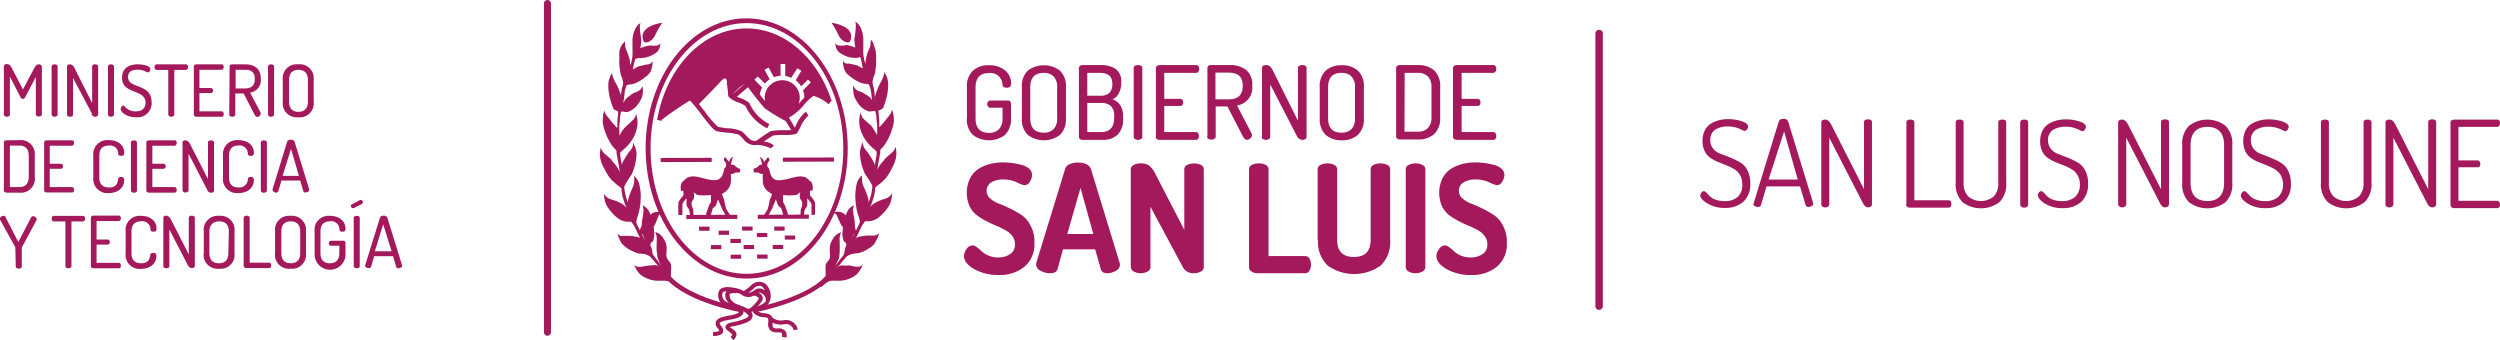 <svg xmlns="http://www.w3.org/2000/svg" viewBox="0 0 298.47 40.59"><defs><style>.cls-1{fill:#a3195b;}</style></defs><title>Asset 1logo</title><g id="Layer_2" data-name="Layer 2"><g id="Layer_1-2" data-name="Layer 1"><path class="cls-1" d="M190.92,37a.45.45,0,0,1-.45-.44V4a.45.45,0,0,1,.45-.44.44.44,0,0,1,.44.44V36.55a.44.44,0,0,1-.44.44"/><path class="cls-1" d="M115.44,14.11V10.43a2.56,2.56,0,0,1,.72-2,2.72,2.72,0,0,1,1.89-.64,3,3,0,0,1,1.93.6,2,2,0,0,1,.73,1.58.47.47,0,0,1-.13.39.52.52,0,0,1-.38.11c-.33,0-.51-.11-.51-.35a1.44,1.44,0,0,0-1.62-1.4c-1.06,0-1.6.57-1.6,1.73v3.68c0,1.16.54,1.73,1.6,1.73a1.6,1.6,0,0,0,1.19-.43,1.8,1.8,0,0,0,.43-1.3V12.86h-1.46a.29.29,0,0,1-.26-.13.48.48,0,0,1,0-.6.31.31,0,0,1,.25-.13h2.13a.31.31,0,0,1,.26.12.4.4,0,0,1,.09.27v1.72a2.58,2.58,0,0,1-.72,2,3.19,3.19,0,0,1-3.83,0,2.58,2.58,0,0,1-.72-2"/><path class="cls-1" d="M122,14.11V10.43a2.56,2.56,0,0,1,.71-2,3.19,3.19,0,0,1,3.83,0,2.56,2.56,0,0,1,.72,2v3.68a2.58,2.58,0,0,1-.72,2,3.19,3.19,0,0,1-3.83,0,2.57,2.57,0,0,1-.71-2m1,0c0,1.16.54,1.73,1.61,1.73a1.59,1.59,0,0,0,1.18-.43,1.76,1.76,0,0,0,.42-1.3V10.43a1.76,1.76,0,0,0-.42-1.3,1.56,1.56,0,0,0-1.18-.43c-1.07,0-1.61.57-1.61,1.73Z"/><path class="cls-1" d="M128.81,16.35V8.13a.33.33,0,0,1,.14-.27.63.63,0,0,1,.33-.09h2.1a3.17,3.17,0,0,1,1.81.45,1.83,1.83,0,0,1,.67,1.64,2.59,2.59,0,0,1-.28,1.27,1.5,1.5,0,0,1-.76.73,1.88,1.88,0,0,1,.94.72,2.38,2.38,0,0,1,.32,1.36v.21a2.53,2.53,0,0,1-.66,1.94,2.48,2.48,0,0,1-1.76.61h-2.38a.51.51,0,0,1-.34-.1.31.31,0,0,1-.13-.25m1-4.92h1.53a1.55,1.55,0,0,0,1.11-.34,1.49,1.49,0,0,0,.35-1.09c0-.87-.5-1.3-1.5-1.3h-1.49Zm0,4.34h1.65c1,0,1.56-.56,1.56-1.67v-.21a1.68,1.68,0,0,0-.39-1.23,1.71,1.71,0,0,0-1.17-.37h-1.65Z"/><path class="cls-1" d="M135.35,16.33V8.12a.32.32,0,0,1,.15-.27.83.83,0,0,1,.36-.08.87.87,0,0,1,.37.08.34.34,0,0,1,.15.27v8.21a.33.33,0,0,1-.15.27.66.66,0,0,1-.37.1.63.63,0,0,1-.36-.1.31.31,0,0,1-.15-.27"/><path class="cls-1" d="M138,16.33V8.13a.33.33,0,0,1,.14-.27.58.58,0,0,1,.33-.09h4.35a.29.29,0,0,1,.26.13.55.55,0,0,1,.09.32.52.52,0,0,1-.1.33.29.29,0,0,1-.25.15H139v3.1h1.9a.31.31,0,0,1,.26.12.58.58,0,0,1,.1.32.62.62,0,0,1-.09.29.34.34,0,0,1-.27.12H139v3.12h3.79a.3.3,0,0,1,.25.14.52.52,0,0,1,.1.33.53.53,0,0,1-.09.32.3.3,0,0,1-.26.14h-4.35a.52.52,0,0,1-.33-.1.32.32,0,0,1-.14-.27"/><path class="cls-1" d="M144.15,16.33V8.12a.3.3,0,0,1,.1-.24.36.36,0,0,1,.26-.11h2.25a3.09,3.09,0,0,1,2,.57,2.19,2.19,0,0,1,.74,1.87,2.13,2.13,0,0,1-1.82,2.38L149.46,16a.33.33,0,0,1,0,.17.43.43,0,0,1-.19.35.61.61,0,0,1-.42.17c-.17,0-.32-.14-.46-.4l-1.85-3.58h-1.4v3.59a.29.29,0,0,1-.16.27.6.6,0,0,1-.35.1.66.66,0,0,1-.37-.1.29.29,0,0,1-.15-.27m1-4.44h1.58c1.12,0,1.68-.54,1.68-1.61s-.56-1.58-1.68-1.58h-1.58Z"/><path class="cls-1" d="M150.67,16.33V8.12c0-.24.17-.35.51-.35a.63.63,0,0,1,.43.15,1.72,1.72,0,0,1,.35.49l3,6V8.12a.33.33,0,0,1,.16-.27.85.85,0,0,1,.72,0,.32.32,0,0,1,.15.27v8.21a.31.31,0,0,1-.15.27.61.61,0,0,1-.36.1.76.76,0,0,1-.65-.47l-3.18-6.15v6.25a.31.31,0,0,1-.15.27.7.7,0,0,1-.72,0,.31.31,0,0,1-.15-.27"/><path class="cls-1" d="M157.56,14.11V10.43a2.56,2.56,0,0,1,.72-2,2.72,2.72,0,0,1,1.91-.64,2.78,2.78,0,0,1,1.92.64,2.56,2.56,0,0,1,.72,2v3.68a2.58,2.58,0,0,1-.72,2,2.83,2.83,0,0,1-1.92.64,2.77,2.77,0,0,1-1.91-.64,2.58,2.58,0,0,1-.72-2m1,0c0,1.16.53,1.73,1.6,1.73a1.62,1.62,0,0,0,1.19-.43,1.8,1.8,0,0,0,.42-1.3V10.43a1.8,1.8,0,0,0-.42-1.3,1.58,1.58,0,0,0-1.19-.43c-1.07,0-1.6.57-1.6,1.73Z"/><path class="cls-1" d="M166.68,16.35V8.12a.3.3,0,0,1,.13-.25.48.48,0,0,1,.33-.1h2.17a2.8,2.8,0,0,1,1.92.64,2.59,2.59,0,0,1,.71,2V14a2.57,2.57,0,0,1-.71,2,2.81,2.81,0,0,1-1.92.65h-2.17a.48.48,0,0,1-.33-.1.31.31,0,0,1-.13-.25m1-.58h1.61a1.56,1.56,0,0,0,1.18-.43,1.77,1.77,0,0,0,.43-1.3V10.43a1.76,1.76,0,0,0-.43-1.3,1.56,1.56,0,0,0-1.18-.43H167.7Z"/><path class="cls-1" d="M173.47,16.33V8.13a.33.33,0,0,1,.14-.27.58.58,0,0,1,.33-.09h4.34a.3.3,0,0,1,.27.13.55.55,0,0,1,.09.32.52.52,0,0,1-.1.33.3.3,0,0,1-.26.15H174.5v3.1h1.9a.32.32,0,0,1,.26.12.58.58,0,0,1,.1.32.53.53,0,0,1-.1.29.3.3,0,0,1-.26.12h-1.9v3.12h3.78a.31.31,0,0,1,.26.14.52.52,0,0,1,.1.33.53.53,0,0,1-.09.32.31.31,0,0,1-.27.14h-4.34a.52.52,0,0,1-.33-.1.32.32,0,0,1-.14-.27"/><path class="cls-1" d="M115.09,30.55a1.42,1.42,0,0,1,.31-.82.88.88,0,0,1,.71-.43.9.9,0,0,1,.53.23,6.55,6.55,0,0,1,.58.49,2.5,2.5,0,0,0,.79.49,2.88,2.88,0,0,0,1.15.23,2.46,2.46,0,0,0,1.43-.4,1.3,1.3,0,0,0,.58-1.16,1.53,1.53,0,0,0-.31-1,2.48,2.48,0,0,0-.83-.7,10.64,10.64,0,0,0-1.12-.54c-.4-.17-.82-.37-1.23-.58a8.4,8.4,0,0,1-1.13-.72,3,3,0,0,1-.82-1.08,4,4,0,0,1,.07-3.24,2.93,2.93,0,0,1,1-1.14,4.7,4.7,0,0,1,1.38-.6,6.06,6.06,0,0,1,1.56-.19,8.44,8.44,0,0,1,1,.06,8.26,8.26,0,0,1,1.11.21,2.41,2.41,0,0,1,1,.46,1,1,0,0,1,.36.74,1.47,1.47,0,0,1-.25.82.74.74,0,0,1-.68.43,3.52,3.52,0,0,1-.87-.34,3.64,3.64,0,0,0-1.6-.34,2.68,2.68,0,0,0-1.5.36,1.18,1.18,0,0,0-.52,1,1.17,1.17,0,0,0,.42.9,3.29,3.29,0,0,0,1.07.63c.43.16.88.37,1.38.61a11.36,11.36,0,0,1,1.38.8A3.25,3.25,0,0,1,123.07,27,4,4,0,0,1,123.5,29a3.5,3.5,0,0,1-1.18,2.83,4.58,4.58,0,0,1-3.09,1,5.74,5.74,0,0,1-2.92-.7c-.81-.47-1.22-1-1.22-1.53"/><path class="cls-1" d="M123.72,31.58a.77.77,0,0,1,0-.19l3.46-11.27a.89.89,0,0,1,.53-.53,2.42,2.42,0,0,1,1-.18,2.19,2.19,0,0,1,1,.2,1,1,0,0,1,.54.59l3.45,11.27a.84.84,0,0,1,0,.18.8.8,0,0,1-.48.68,2,2,0,0,1-1,.29c-.44,0-.7-.16-.79-.47l-.68-2.38h-3.84l-.66,2.38c-.1.31-.39.47-.9.47a2.3,2.3,0,0,1-1.12-.3.86.86,0,0,1-.53-.74m3.72-3.64h3.11L129,22.43Z"/><path class="cls-1" d="M135,31.88V20.25a.61.61,0,0,1,.34-.55,1.62,1.62,0,0,1,.83-.19,1.67,1.67,0,0,1,1,.24,2.88,2.88,0,0,1,.76,1l3.46,6.69V20.23a.57.57,0,0,1,.34-.54,2,2,0,0,1,1.65,0,.59.59,0,0,1,.34.54V31.88a.6.6,0,0,1-.35.54,1.69,1.69,0,0,1-.82.2,1.4,1.4,0,0,1-1.34-.74l-3.86-7.2v7.2a.6.6,0,0,1-.35.54,1.78,1.78,0,0,1-1.64,0,.61.61,0,0,1-.34-.54"/><path class="cls-1" d="M149.12,31.88V20.23a.57.57,0,0,1,.34-.54,1.74,1.74,0,0,1,.82-.18,1.78,1.78,0,0,1,.83.18.59.59,0,0,1,.34.54V30.57h4.37a.6.6,0,0,1,.52.31,1.51,1.51,0,0,1,0,1.43.58.58,0,0,1-.52.31h-5.68a1.29,1.29,0,0,1-.72-.2.61.61,0,0,1-.3-.54"/><path class="cls-1" d="M157.31,28.62V20.24a.59.59,0,0,1,.34-.55,1.78,1.78,0,0,1,.83-.18,1.74,1.74,0,0,1,.82.18.58.58,0,0,1,.34.55v8.38c0,1.37.66,2.06,2,2.06s2-.69,2-2.06V20.24a.58.58,0,0,1,.34-.55,1.74,1.74,0,0,1,.82-.18,1.78,1.78,0,0,1,.83.18.59.59,0,0,1,.34.55v8.38a3.86,3.86,0,0,1-1.17,3.11,5.47,5.47,0,0,1-6.26,0,3.84,3.84,0,0,1-1.18-3.12"/><path class="cls-1" d="M167.83,31.88V20.23a.58.58,0,0,1,.35-.54,1.74,1.74,0,0,1,.82-.18,1.71,1.71,0,0,1,.82.18.57.57,0,0,1,.35.54V31.88a.6.6,0,0,1-.35.54,1.69,1.69,0,0,1-.82.2,1.63,1.63,0,0,1-.82-.2.6.6,0,0,1-.35-.54"/><path class="cls-1" d="M171.49,30.55a1.37,1.37,0,0,1,.32-.82.86.86,0,0,1,.71-.43.93.93,0,0,1,.52.23,5.27,5.27,0,0,1,.57.49,2.82,2.82,0,0,0,.8.49,2.88,2.88,0,0,0,1.15.23,2.46,2.46,0,0,0,1.43-.4,1.3,1.3,0,0,0,.58-1.16,1.54,1.54,0,0,0-.32-1,2.35,2.35,0,0,0-.82-.7,10.64,10.64,0,0,0-1.12-.54c-.41-.17-.82-.37-1.23-.58a8.4,8.4,0,0,1-1.13-.72,3.1,3.1,0,0,1-.82-1.08,4,4,0,0,1,.07-3.24,2.93,2.93,0,0,1,1-1.14,4.7,4.7,0,0,1,1.38-.6,6.06,6.06,0,0,1,1.56-.19,8.74,8.74,0,0,1,1,.06,8.43,8.43,0,0,1,1.1.21,2.28,2.28,0,0,1,1,.46,1,1,0,0,1,.37.74,1.58,1.58,0,0,1-.26.82.74.74,0,0,1-.68.43,3.85,3.85,0,0,1-.87-.34,3.64,3.64,0,0,0-1.6-.34,2.68,2.68,0,0,0-1.5.36,1.19,1.19,0,0,0-.53,1,1.16,1.16,0,0,0,.44.9,3.24,3.24,0,0,0,1.06.63c.43.16.89.37,1.38.61a11.36,11.36,0,0,1,1.38.8A3.25,3.25,0,0,1,179.47,27,4.11,4.11,0,0,1,179.9,29a3.5,3.5,0,0,1-1.18,2.83,4.58,4.58,0,0,1-3.09,1,5.74,5.74,0,0,1-2.92-.7c-.81-.47-1.22-1-1.22-1.53"/><path class="cls-1" d="M100.16,26.27a3.8,3.8,0,0,0,.31.64,3.18,3.18,0,0,0,.5.59,1.51,1.51,0,0,0,.46.26,2.18,2.18,0,0,0,.6.18,1.08,1.08,0,0,0,.3,0c-.1-.27-.17-.55-.28-.81a6.13,6.13,0,0,0-.46-.74,5.72,5.72,0,0,0-.55-.65,2.09,2.09,0,0,0-.49-.35,1.2,1.2,0,0,0-.53-.11,2,2,0,0,0-.45.07c.07.15.26.21.34.37s.16.4.25.59"/><path class="cls-1" d="M78.4,26.33a4.8,4.8,0,0,1-.3.65,4.1,4.1,0,0,1-.5.58,1.5,1.5,0,0,1-.47.27,2.08,2.08,0,0,1-.6.18.82.82,0,0,1-.3-.05c.1-.26.17-.55.29-.8a4.56,4.56,0,0,1,.45-.74,5.64,5.64,0,0,1,.54-.65A1.92,1.92,0,0,1,78,25.4a1.21,1.21,0,0,1,.53-.09,1.47,1.47,0,0,1,.45.06c-.07.14-.26.22-.34.37a6.07,6.07,0,0,0-.24.59"/><path class="cls-1" d="M95.34,12.42a2.12,2.12,0,0,0,.14-.75,2.09,2.09,0,1,0-4.1.57l-.27.08.09.13L93.66,14s1.44-1.06,1.86-1.47l-.18-.06"/><path class="cls-1" d="M98.41,10.54c-.27-1.27-3.44-4.27-3.78-5S90.21,3.9,89.29,3.73s-1.9,0-4.49,1.15c-3.89,2-6,8.46-6,8.46V14s3.08-2,3.59-2.21.69.5.84.42a4.24,4.24,0,0,0,1.07-1.26c.36-.62,1.86-1.92,2.29-1.89s.75,2.38.75,2.38,1.4-1.77,2-1.37a6.57,6.57,0,0,1,1.33,1.67v-.05a2.72,2.72,0,0,1,.32-1.24l-.92-.93.39-.39.86.84a2.28,2.28,0,0,1,.57-.5l-.61-1.14.49-.27.62,1.15a2.91,2.91,0,0,1,.8-.16V7.64h.56V9.07a2.45,2.45,0,0,1,.71.22l.73-1.14.48.3L95,9.58a2.84,2.84,0,0,1,.65.73l.81-.81.35.33-.94.95a2.56,2.56,0,0,1,.17.89,2.8,2.8,0,0,1,0,.4c.43-.32,1-1.16,2-.52s.7.27.43-1"/><path class="cls-1" d="M89.19,33.26c-6.65,0-12.09-6.94-12.11-15.51s5.37-15.54,12-15.56,12.1,6.93,12.13,15.5-5.38,15.55-12,15.57m-.08-30.5c-6.34,0-11.48,6.74-11.46,15s5.2,15,11.54,14.93,11.49-6.74,11.47-15S95.46,2.74,89.11,2.76"/><path class="cls-1" d="M79,14.42l-.55-.1C79.58,7.9,84,3.4,89.11,3.39c4.45,0,8.44,3.38,10.18,8.64l-.54.17c-1.65-5-5.44-8.26-9.64-8.25-4.86,0-9,4.32-10.13,10.47"/><polygon class="cls-1" points="99.57 19.29 93.47 19.31 93.47 18.82 99.57 18.8 99.57 19.29"/><polygon class="cls-1" points="96.57 26.11 90.47 26.13 90.47 25.64 96.57 25.62 96.57 26.11"/><polygon class="cls-1" points="88.03 26.14 81.94 26.15 81.94 25.66 88.03 25.64 88.03 26.14"/><polygon class="cls-1" points="84.97 19.33 78.87 19.35 78.87 18.86 84.97 18.84 84.97 19.33"/><path class="cls-1" d="M92,17.71a3.7,3.7,0,0,0-2-.39,1.68,1.68,0,0,1-1.27-.74c-.16-.16-.32-.34-.51-.5a6.56,6.56,0,0,0-1.52-.25,11.16,11.16,0,0,1-1.11-.16c-.36-.1-.88-.72-1.89-2.05A18.55,18.55,0,0,0,82.37,12a37.8,37.8,0,0,0-3.49,2.4L78.54,14a29.14,29.14,0,0,1,3.78-2.51h.17c.3.09.71.61,1.66,1.83a10.69,10.69,0,0,0,1.6,1.85c.2,0,.59.09,1,.14a4.68,4.68,0,0,1,1.81.37,5.07,5.07,0,0,1,.57.56c.35.36.56.57.87.57s1.9,0,2.39.58l-.42.36"/><path class="cls-1" d="M91.58,15.31A5.51,5.51,0,0,1,89,12.66a3.41,3.41,0,0,0-.88-.44A3.29,3.29,0,0,1,87,11.57l-.07-.16c0-.44-.09-1-.15-1.45l0-.21c0-.2-.09-.35-.18-.38s-.29.05-.58.37c-.65.74-2.56,2.67-2.64,2.75l-.4-.4s2-2,2.62-2.73c.52-.59.93-.61,1.17-.52a.92.92,0,0,1,.57.86l0,.2c.05.46.1.94.14,1.36a4.22,4.22,0,0,0,.88.44,3.38,3.38,0,0,1,1.09.59l.06.1a5,5,0,0,0,2.35,2.42l-.26.5"/><path class="cls-1" d="M94.66,15.85c-.36-.59-.76-1.25-.88-1.41a22.48,22.48,0,0,1-2.48-1.51l0,0c-.78-.9-1.63-2-2-2.52l-1.64,1.41-.37-.42,1.88-1.62.41,0s1.12,1.56,2.12,2.72A27.53,27.53,0,0,0,94.09,14c.07,0,.15.09,1,1.59l-.48.29"/><path class="cls-1" d="M90.59,17.29l-.32-.46s1-.74,1.77-1.19l.09,0a8.61,8.61,0,0,1,1.53-.09,9.39,9.39,0,0,0,1.09-.06c.06-.08.16-.3.26-.48a4.15,4.15,0,0,1,1.21-1.69l.3.47a4.05,4.05,0,0,0-1,1.47c-.21.41-.31.61-.46.71a3.94,3.94,0,0,1-1.39.14,9.24,9.24,0,0,0-1.37.07c-.74.44-1.68,1.12-1.7,1.14"/><path class="cls-1" d="M93.64,14.32l-.13-.54a6.5,6.5,0,0,0,2.13-1.72c.67-.71,1-1.08,1.37-1.15.66-.11,1.89.81,2.26,1.1l-.35.44a4.32,4.32,0,0,0-1.81-1,6.36,6.36,0,0,0-1.07,1,6.46,6.46,0,0,1-2.4,1.88"/><path class="cls-1" d="M91.08,19.62s-.51.07-.5.17-.38.27-.55.35,0,.45,0,.45h.5c.36.26.55.16.55.16a8.3,8.3,0,0,0,0,1.07A1.67,1.67,0,0,0,91.91,23a1,1,0,0,1,.26.2l-.27.67A7.6,7.6,0,0,1,91.64,25l-.59.92h.58l.54-1,.46-1.12.27.74.38.34.28,1h.5v-.42c-.06-.13-.35-.94-.35-.94l-.23-.42,0-.82a6.49,6.49,0,0,0,1.58,0,1.45,1.45,0,0,0,.49-.36s-.16.63,0,.84a1,1,0,0,1,.23.49,1.61,1.61,0,0,1-.18.74c0,.1-.05.91-.05.91H96s-.07-.86.3-1.19c.1-.11.08-.45.08-.45l0-.58s.5.53.5.73,0,1.24,0,1.24h.41a13.23,13.23,0,0,0,0-1.51,3.47,3.47,0,0,0-.59-.82l0-.56H97s.17-.87-.27-1.14c-.29-.18-.31-.46-1-.55s-1.83.45-2.76.45-1-.87-1.15-1.32c0-.13-.17-.21-.19-.32a.53.53,0,0,1,.1-.53c.25-.31.09-.48-.06-.58-.06.1-.42.53-.48.59,0-.37-.46-.65-.46-.65l.28.94"/><rect class="cls-1" x="92.44" y="27.04" width="1.24" height="0.49" transform="translate(-0.09 0.3) rotate(-0.18)"/><rect class="cls-1" x="90.36" y="27.81" width="1.24" height="0.49"/><polygon class="cls-1" points="90.03 29.73 88.78 29.74 88.78 29.25 90.02 29.25 90.03 29.73"/><polygon class="cls-1" points="94.94 28.6 93.69 28.61 93.69 28.12 94.93 28.12 94.94 28.6"/><polygon class="cls-1" points="93.5 29.73 92.25 29.73 92.25 29.25 93.5 29.24 93.5 29.73"/><polygon class="cls-1" points="87.04 28.03 85.8 28.04 85.8 27.54 87.03 27.54 87.04 28.03"/><polygon class="cls-1" points="88.45 29.01 87.2 29.01 87.2 28.52 88.45 28.52 88.45 29.01"/><rect class="cls-1" x="84.87" y="29.26" width="1.25" height="0.49"/><rect class="cls-1" x="90.39" y="30.39" width="1.25" height="0.49"/><polygon class="cls-1" points="88.49 30.89 87.24 30.89 87.24 30.41 88.48 30.4 88.49 30.89"/><polygon class="cls-1" points="89.85 27.53 88.6 27.53 88.6 27.05 89.85 27.04 89.85 27.53"/><rect class="cls-1" x="83.46" y="27.06" width="1.25" height="0.49"/><path class="cls-1" d="M87.53,40.59l-.31-.38c.21-.17.21-.26.21-.27s-.23-.23-.36-.33-.52-.34-.46-.63.43-.43.88-.52a7.37,7.37,0,0,0,1.44-.41c.28-.11.44-.25.44-.35s-.57-.61-1-.75c-1-.3-1.71-.91-1.78-1.61a.85.85,0,0,1,.16-.61,1.35,1.35,0,0,1,1-.27h.14a1.62,1.62,0,0,1,.88.29.93.93,0,0,0,.66.21,1.81,1.81,0,0,0,.58-.27,1,1,0,0,1,.87-.23,1.39,1.39,0,0,1,1,1.45c-.07.76-1.44,1.16-2.19,1.32a.77.77,0,0,1,.16.44c0,.35-.23.63-.73.83a7.43,7.43,0,0,1-1.54.44,3.13,3.13,0,0,0-.46.11l.22.15c.25.17.57.37.59.71a.85.85,0,0,1-.4.68M87.9,35h-.16c-.25,0-.54,0-.62.11a.31.31,0,0,0,0,.24c0,.47.61,1,1.43,1.19a2.73,2.73,0,0,1,.71.33c.87-.14,2.13-.55,2.17-1s-.25-.76-.71-.94c-.09,0-.24.07-.42.18a2,2,0,0,1-.76.34,1.4,1.4,0,0,1-1-.26,1.28,1.28,0,0,0-.6-.23"/><path class="cls-1" d="M88.23,36.91l-.46-.07a2.81,2.81,0,0,1-1.38-.41,1.38,1.38,0,0,1-.56-1.67c.34-.79,1.93-.39,2.24-.3l-.13.46c-.6-.15-1.53-.25-1.65,0A.87.87,0,0,0,86.67,36a2.27,2.27,0,0,0,1.15.33l.52.08-.11.48"/><path class="cls-1" d="M91.86,35.94l-.4-.29A1.63,1.63,0,0,0,91,34.23c-.26-.22-.78-.07-1,.2a5.74,5.74,0,0,1-1.06.81l-.25-.42a7.07,7.07,0,0,0,.95-.72,1.32,1.32,0,0,1,1.72-.24,2,2,0,0,1,.57,2.08"/><path class="cls-1" d="M85.13,40.13l0-.49c.64,0,.74-.16.74-.16a1.73,1.73,0,0,0-.12-.2l-.09-.12a.83.83,0,0,1-.19-.78c.14-.31.58-.53,1.46-.68,1.28-.2,1.34-.48,1.34-.5s-.17-.26-.33-.36l.23-.43c.07,0,.67.4.59.88s-.63.72-1.76.9c-.94.16-1.07.35-1.08.39s.08.2.14.29l.09.13a.69.69,0,0,1,.16.69c-.13.26-.48.4-1.14.44"/><path class="cls-1" d="M89.89,37.16l-.32-.37a4.37,4.37,0,0,0,1-1.09c0-.08,0-.12,0-.14a1.19,1.19,0,0,0-.7-.3l.06-.49c.14,0,.83.13,1.06.55a.63.63,0,0,1,0,.58,5.23,5.23,0,0,1-1.14,1.26"/><path class="cls-1" d="M93.82,40.29l-.48-.08a.63.63,0,0,0,0-.44c-.08-.09-.31-.09-.53-.09a1.24,1.24,0,0,1-.84-.23,1.13,1.13,0,0,1-.24-1c0-.22,0-.35,0-.41a.79.79,0,0,0-.51-.17,1.82,1.82,0,0,1-.86-.22c-.15-.08-.5-.27-.44-.56s.23-.31.41-.34l.06.43,0-.18,0,.18h0a.17.17,0,0,0,0-.09s0,0,.21.14a1.54,1.54,0,0,0,.66.17,1.24,1.24,0,0,1,.81.29.91.91,0,0,1,.18.83c0,.28-.05.46.1.61a.92.92,0,0,0,.49.08,1.15,1.15,0,0,1,.9.28,1,1,0,0,1,.15.83"/><path class="cls-1" d="M94.76,39.41a.95.95,0,0,0-1.12-.7,2.16,2.16,0,0,1-1.94-.58l.37-.33-.18.16.18-.16a1.67,1.67,0,0,0,1.48.43,1.43,1.43,0,0,1,1.1.22,1.49,1.49,0,0,1,.6.89l-.49.07"/><path class="cls-1" d="M102.16,3.28c0,.48-.11,1-.16,1.43a4.94,4.94,0,0,0,.12.94.9.9,0,0,1-.25-.06,2.24,2.24,0,0,0-.34-.11,3.06,3.06,0,0,0-.41-.1,3.56,3.56,0,0,0-.44.06,3,3,0,0,1-.42,0,.67.67,0,0,1-.3-.06,1.64,1.64,0,0,1-.24-.21,3.15,3.15,0,0,0,.11.55,1.49,1.49,0,0,0,.28.46,2.65,2.65,0,0,0,.56.36,2.41,2.41,0,0,0,.57.25,2.68,2.68,0,0,0,.67.11,2.55,2.55,0,0,0,.48,0c.06,0,.13-.07.19-.07s.12,0,.16.08A12,12,0,0,1,103,8.16c-.19-.05-.52-.31-.71-.36s-.31-.08-.46-.12l-.48-.09a1.26,1.26,0,0,1-.33,0,1.09,1.09,0,0,1-.23-.14c-.06-.07-.1-.15-.14-.19,0,.15,0,.26,0,.37a1.86,1.86,0,0,0,.06.34,3.13,3.13,0,0,0,.19.54,1.8,1.8,0,0,0,.38.44,6.26,6.26,0,0,0,.66.49,5.51,5.51,0,0,0,.67.38,4.3,4.3,0,0,0,.58.18c.18,0,.35,0,.53.08a2.57,2.57,0,0,1,.25.75c.1.59.17,1.59.24,1.63s.17.25.22.19.09,0,.09-.06-.07-.34-.07-.43a7.57,7.57,0,0,0-.13-1.65,3,3,0,0,1-.15-.69,1.42,1.42,0,0,1,.08-.41c0-.18.13-.35.18-.52a10.61,10.61,0,0,0,.17-1.15c0-.34,0-.69,0-1a5.2,5.2,0,0,0-.06-.68,2.62,2.62,0,0,0-.18-.56A2.78,2.78,0,0,0,104.2,5c-.09-.11-.18-.19-.26-.28a1.27,1.27,0,0,1,0,.34,2.05,2.05,0,0,1-.06.49c-.08.25-.2.46-.29.7s-.13.45-.18.7a3.11,3.11,0,0,0-.08.44c0,.08,0,.16,0,.23a2,2,0,0,1-.1-.26c-.07-.3-.12-.59-.16-.88a5.39,5.39,0,0,1,0-.69c0-.37,0-.74,0-1.1a3.3,3.3,0,0,0-.34-1.42,2.59,2.59,0,0,0-.32-.47,1.34,1.34,0,0,0-.31-.22,1,1,0,0,1,.07.25,1.94,1.94,0,0,1,0,.41"/><path class="cls-1" d="M103.37,11.29l-.5-.29c-.15-.07-.32-.1-.48-.18a1.12,1.12,0,0,1-.31-.27,2.5,2.5,0,0,1-.21-.35c0,.21-.05.39,0,.57a2.54,2.54,0,0,0,.1.68,3.94,3.94,0,0,0,.44.84,2.54,2.54,0,0,0,1.27,1c.31.09.7-.14.82,0a3.68,3.68,0,0,1,.14.83c0,.25.06.55.08.82,0,.12,0,.78,0,1.19a5.09,5.09,0,0,0-.32-.54A3.56,3.56,0,0,0,104,15c-.24-.23-.49-.42-.72-.65a1.66,1.66,0,0,1-.38-.41c0-.15-.11-.3-.17-.45a3.06,3.06,0,0,0-.12.57,3.33,3.33,0,0,0,0,.89,4.22,4.22,0,0,0,.3,1,4.7,4.7,0,0,0,.6,1,4.89,4.89,0,0,0,.58.62,4.71,4.71,0,0,0,.42.36c0,.06.12.09.13.16a1.33,1.33,0,0,1,0,.4c0,.2-.31,1.7-.31,1.9a.33.33,0,0,0,.08.22.14.14,0,0,0,.15.05.26.26,0,0,0,.12-.13.94.94,0,0,0,.08-.34c0-.23.3-1.77.34-2a1.11,1.11,0,0,1,0-.3,1.29,1.29,0,0,1,.19-.21,4,4,0,0,0,.37-.45,7,7,0,0,0,.9-2,3.4,3.4,0,0,0,.16-.77,4.91,4.91,0,0,0-.07-.86,5.36,5.36,0,0,0-.14-.54,2.15,2.15,0,0,1-.11.36,1.81,1.81,0,0,1-.2.33c-.08.11-.16.2-.24.3s-.26.34-.39.49-.25.29-.37.42-.18.21-.23.2c0-.36,0-.55,0-.73s-.09-1-.1-1.16.35-.1.58-.41a12,12,0,0,0,.39-1.2,6.74,6.74,0,0,0,.17-1,4.71,4.71,0,0,0,0-1,3.3,3.3,0,0,0-.2-.63c-.07-.15-.15-.29-.22-.44a2.72,2.72,0,0,1-.07.33,4.27,4.27,0,0,1-.18.54c-.11.25-.26.46-.37.71a7.69,7.69,0,0,0-.38.94c-.05.16-.11.32-.15.48s0,.62,0,.82c-.17-.19-.41-.61-.59-.78a3.94,3.94,0,0,0-.53-.38"/><path class="cls-1" d="M105.62,19.07a4.37,4.37,0,0,0-.42.44,3.88,3.88,0,0,0-.32.47c-.09.16-.19.34-.29.49,0-.16,0-.3-.07-.44a4.94,4.94,0,0,0-.15-.55,5,5,0,0,0-.33-.6c-.13-.22-.27-.44-.42-.65s-.27-.32-.39-.51a1.22,1.22,0,0,1-.18-.4,1.42,1.42,0,0,1,0-.41,3.7,3.7,0,0,0-.39,1.26,6.56,6.56,0,0,0,.63,2.63,11,11,0,0,1,.84,1.33,1,1,0,0,1,0,.34,6.54,6.54,0,0,1-.13.75c-.1.49-.58,1.6-.59,1.77a.45.45,0,0,0,.07.23.21.21,0,0,0,.19.07.35.35,0,0,0,.11-.2c.07-.2.41-1.11.57-1.69a5.43,5.43,0,0,0,.12-.77.48.48,0,0,1,0-.18.78.78,0,0,1,.19-.21c.18-.17.38-.27.55-.44a5,5,0,0,0,.68-.7,6.55,6.55,0,0,0,.58-1,4.8,4.8,0,0,0,.38-.83,3.34,3.34,0,0,0,.17-.91,7.34,7.34,0,0,0-.08-.82c-.09.16-.16.35-.26.49a4.32,4.32,0,0,1-.51.46l-.61.55"/><path class="cls-1" d="M106.33,23.34a1.66,1.66,0,0,1-.42.29c-.22.11-.45.15-.67.24a5,5,0,0,0-.71.32,2.43,2.43,0,0,0-.46.33,5.34,5.34,0,0,0-.43.5,2.57,2.57,0,0,0,.08-.4,1.86,1.86,0,0,0,0-.47,4,4,0,0,0-.16-.75,7.44,7.44,0,0,0-.28-.74A6.91,6.91,0,0,1,103,22a2.9,2.9,0,0,1-.08-.61,3.44,3.44,0,0,1,0-.45,2,2,0,0,0-.57.76,6.25,6.25,0,0,0-.23,2,7.85,7.85,0,0,0,.3,1.87,5,5,0,0,1,.24.84.79.79,0,0,1-.08.31c-.1.25-.75,1.54-.87,1.78a1.61,1.61,0,0,0-.12.39c0,.08.07,0,.12.05a.12.12,0,0,0,.16,0,.91.91,0,0,0,.22-.31c.11-.17.69-1.47.8-1.65s0-.11.08-.14.27-.44.35-.44a2.12,2.12,0,0,0,1.52-.39,5.8,5.8,0,0,0,1.28-1.41,3.73,3.73,0,0,0,.27-.64c.07-.26.09-.61.14-.91a2.09,2.09,0,0,1-.24.28"/><path class="cls-1" d="M104.38,29.09a3.37,3.37,0,0,0,.34-.59c.1-.2.17-.43.26-.66a3.73,3.73,0,0,1-.37.23.92.92,0,0,1-.36.05c-.25,0-.49,0-.74,0a5.52,5.52,0,0,0-.71.1,1.49,1.49,0,0,0-.47.13,3.18,3.18,0,0,0-.46.34c0-.13-.22.13-.18,0a6.17,6.17,0,0,0,.36-1.24,3.83,3.83,0,0,0,0-.76c0-.35-.09-.7-.13-1a4.25,4.25,0,0,1-.08-.61,4,4,0,0,1,.1-.6,3.91,3.91,0,0,0-.48.35,1.85,1.85,0,0,0-.36.57,5.44,5.44,0,0,0-.33,1.06,8.35,8.35,0,0,0-.18,1.22,2.16,2.16,0,0,0,.11,1c.1.29.29.18.33.48s-.15.22-.19.85a1.25,1.25,0,0,1-.14.45c-.1.14-1,1.26-1,1.34s.13.12.17.16.24-.21.41-.38a6.07,6.07,0,0,1,.39-.48c.15-.15.28-.36.44-.49a2.25,2.25,0,0,1,.43-.23,5,5,0,0,1,.53-.12,2.58,2.58,0,0,0,1.06-.26,6.6,6.6,0,0,0,.64-.36,3.91,3.91,0,0,0,.67-.56"/><path class="cls-1" d="M97.84,34.12c0,.07,0,0,.07.05s.07.1.1.09a1.08,1.08,0,0,0,.3-.21,3.14,3.14,0,0,1,.51-.39,1,1,0,0,1,.44-.14,2.26,2.26,0,0,1,.52,0c.18,0,.36,0,.53,0a5.21,5.21,0,0,0,.55-.08,4,4,0,0,0,.67-.22,3.28,3.28,0,0,0,.71-.43,2.24,2.24,0,0,0,.41-.5,6.08,6.08,0,0,0,.33-.62c-.13,0-.24.13-.38.17a2.11,2.11,0,0,1-.36,0c-.25,0-.48-.1-.73-.13s-.47,0-.71,0a1.25,1.25,0,0,0-.47,0,2.45,2.45,0,0,0-.49.24c0-.12-.09-.15-.06-.29s.34-.62.39-.9.07-.52.08-.77,0-.7,0-1.07a3.11,3.11,0,0,1,0-.61,2.87,2.87,0,0,1,.17-.59,3.44,3.44,0,0,0-.51.25,1.75,1.75,0,0,0-.43.5,2.08,2.08,0,0,0-.39.93c-.07.55,0,.86,0,1.26s-.49.67-.52,1,0,.61,0,.93a3.9,3.9,0,0,1,0,.9c-.11.12-.7.54-.7.6"/><path class="cls-1" d="M87.25,19.63s.53.07.51.16.37.27.54.36,0,.44,0,.44h-.5c-.36.26-.55.17-.55.17a7.56,7.56,0,0,1,0,1.06A1.68,1.68,0,0,1,86.44,23a.9.9,0,0,0-.25.19l.27.67A6.62,6.62,0,0,0,86.73,25l.59.92h-.58l-.54-1-.47-1.12-.26.74-.38.34-.28,1h-.5v-.42l.35-.95.22-.42,0-.81a6.57,6.57,0,0,1-1.59,0,1.47,1.47,0,0,1-.48-.36s.16.63,0,.84a1.15,1.15,0,0,0-.25.49,1.59,1.59,0,0,0,.2.74c0,.1.06.91.06.91h-.46s.06-.86-.31-1.19a.91.91,0,0,1-.09-.45l0-.59s-.49.55-.49.74,0,1.26,0,1.26H81a13,13,0,0,1,0-1.52,3.41,3.41,0,0,1,.59-.82l0-.55h-.29s-.17-.88.27-1.16c.28-.18.3-.45,1-.55s1.83.45,2.76.44,1-.88,1.14-1.33c0-.12.18-.21.2-.33a.52.52,0,0,0-.1-.51c-.25-.32-.1-.49,0-.59.07.1.44.53.5.59,0-.37.45-.65.45-.65l-.28.94"/><path class="cls-1" d="M90,37.32l-.11-.53c7.35-1.55,8.82-4,8.83-4.07l.48.28c-.06.11-1.6,2.73-9.2,4.32"/><path class="cls-1" d="M88.64,37.33c-7.62-1.55-9.17-4.17-9.23-4.28l.48-.28-.24.15.24-.15s1.55,2.53,8.86,4l-.11.54"/><path class="cls-1" d="M76.4,3.35c0,.48.11.95.16,1.43a4.25,4.25,0,0,1-.12.94.68.68,0,0,0,.26-.07,2.07,2.07,0,0,1,.33-.1,2.13,2.13,0,0,1,.42-.1,2.1,2.1,0,0,1,.43,0,3,3,0,0,0,.43,0,.57.57,0,0,0,.3-.07,1.17,1.17,0,0,0,.24-.21,2.31,2.31,0,0,1-.12.56,1.3,1.3,0,0,1-.27.46,2.6,2.6,0,0,1-.55.36,2.42,2.42,0,0,1-.58.25,2.7,2.7,0,0,1-.67.12,1.94,1.94,0,0,1-.48,0C76.12,7,76.05,7,76,7s-.13,0-.16.08a11.74,11.74,0,0,0-.29,1.2c.19-.05.52-.31.71-.37l.46-.1a4.4,4.4,0,0,1,.47-.1,1.28,1.28,0,0,0,.33-.06.61.61,0,0,0,.24-.15s.09-.14.14-.18c0,.15,0,.26,0,.36a2.09,2.09,0,0,1-.07.36,2.52,2.52,0,0,1-.17.53,2.14,2.14,0,0,1-.39.45,7.37,7.37,0,0,1-.65.49,3.48,3.48,0,0,1-.68.38,2.51,2.51,0,0,1-.57.18c-.18,0-.34.05-.54.08a4.29,4.29,0,0,0-.24.75,15.49,15.49,0,0,1-.23,1.65s-.17.24-.21.19-.09,0-.09-.07.07-.34.07-.42a8,8,0,0,1,.11-1.66,3,3,0,0,0,.15-.69,2,2,0,0,0-.08-.41c0-.18-.14-.34-.18-.52a8.61,8.61,0,0,1-.18-1.15,7,7,0,0,1,0-1,3.94,3.94,0,0,1,0-.69,2.69,2.69,0,0,1,.17-.55,2.21,2.21,0,0,1,.26-.39c.08-.1.17-.19.25-.28a1,1,0,0,0,0,.34,2.05,2.05,0,0,0,.06.49c.07.25.2.45.28.71s.14.45.21.68,0,.3.07.46l0,.22a1.25,1.25,0,0,0,.1-.27c.07-.29.12-.59.16-.88a5.23,5.23,0,0,0,0-.68c0-.37,0-.74,0-1.11a3.23,3.23,0,0,1,.33-1.41,2,2,0,0,1,.32-.47,1.76,1.76,0,0,1,.3-.24c0,.1-.05.17-.06.26a1.93,1.93,0,0,0,0,.41"/><path class="cls-1" d="M75.22,11.37a3.6,3.6,0,0,1,.5-.29,3.26,3.26,0,0,0,.48-.2.88.88,0,0,0,.32-.26,2.9,2.9,0,0,0,.19-.34,3.51,3.51,0,0,1,.05.55,2.61,2.61,0,0,1-.09.69,3.74,3.74,0,0,1-.44.84,2.62,2.62,0,0,1-1.26,1c-.32.09-.7-.14-.82,0a3.68,3.68,0,0,0-.14.83c0,.25-.06.56-.07.82s0,.79,0,1.2a5.79,5.79,0,0,1,.31-.54,4.7,4.7,0,0,1,.44-.54c.23-.23.48-.41.71-.65a2.13,2.13,0,0,0,.38-.41c.06-.15.1-.31.17-.45a3.63,3.63,0,0,1,.13.57,2.9,2.9,0,0,1,0,.88,4.06,4.06,0,0,1-.28,1,5,5,0,0,1-.6,1,4.3,4.3,0,0,1-.58.62c-.13.14-.27.24-.41.37s-.12.09-.15.16a1.3,1.3,0,0,0,0,.4c0,.19.32,1.69.32,1.89a.38.38,0,0,1-.08.23.15.15,0,0,1-.14,0,.22.22,0,0,1-.14-.13,1.28,1.28,0,0,1-.07-.34c0-.22-.31-1.76-.35-2a1.37,1.37,0,0,0,0-.28,2.36,2.36,0,0,0-.2-.23,4.29,4.29,0,0,1-.38-.45,7.75,7.75,0,0,1-.5-.9,7.3,7.3,0,0,1-.4-1.07,3.11,3.11,0,0,1-.16-.77,6.25,6.25,0,0,1,.06-.87c0-.18.1-.35.14-.54,0,.12.06.25.1.36a2.08,2.08,0,0,0,.21.33c.08.11.16.2.24.3l.39.49a5,5,0,0,0,.38.41c0,.06.17.21.23.2,0-.35,0-.55,0-.72s.08-1,.1-1.17c-.15-.22-.35-.1-.58-.4a9.93,9.93,0,0,1-.4-1.2,8.75,8.75,0,0,1-.18-1,4.69,4.69,0,0,1,0-1,3.09,3.09,0,0,1,.2-.63,4.51,4.51,0,0,1,.22-.44,1.86,1.86,0,0,0,.06.34,4.14,4.14,0,0,0,.19.53c.11.24.26.46.38.7s.26.63.38.94c.06.16.1.33.15.49s0,.61,0,.82c.17-.2.41-.62.58-.79a3.7,3.7,0,0,1,.53-.38"/><path class="cls-1" d="M73,19.16a2.94,2.94,0,0,1,.42.44,3.76,3.76,0,0,1,.32.46c.09.17.19.34.29.49a4,4,0,0,1,.09-.43,3.16,3.16,0,0,1,.13-.55,5.86,5.86,0,0,1,.32-.61c.13-.22.27-.44.41-.65s.28-.33.4-.51a1.73,1.73,0,0,0,.18-.39,2.13,2.13,0,0,0,0-.42A3.8,3.8,0,0,1,76,18.24a6.4,6.4,0,0,1-.62,2.65,11.26,11.26,0,0,0-.83,1.32.78.78,0,0,0,0,.34,6.18,6.18,0,0,0,.13.75c.1.49.59,1.59.6,1.76a.33.33,0,0,1-.07.23c-.05.06-.13.11-.19.07s-.08-.11-.11-.19-.42-1.1-.58-1.69a7.73,7.73,0,0,1-.13-.77.41.41,0,0,0,0-.19,1.26,1.26,0,0,0-.2-.2c-.18-.16-.38-.27-.54-.44a5.53,5.53,0,0,1-.69-.68,8,8,0,0,1-.59-1,6.21,6.21,0,0,1-.39-.82,3.94,3.94,0,0,1-.17-.92,5.43,5.43,0,0,1,.09-.81,2.77,2.77,0,0,0,.26.48,3.59,3.59,0,0,0,.5.46c.2.19.42.36.62.55"/><path class="cls-1" d="M72.33,23.43a2,2,0,0,0,.42.3c.22.09.46.14.67.22a5.1,5.1,0,0,1,.72.32,2,2,0,0,1,.46.34,4.18,4.18,0,0,1,.43.49c0-.13-.07-.26-.09-.4a1.86,1.86,0,0,1,0-.47,3.85,3.85,0,0,1,.16-.75,5.24,5.24,0,0,1,.27-.73,6.65,6.65,0,0,0,.28-.69,2.51,2.51,0,0,0,.08-.62,2.32,2.32,0,0,0-.06-.45,2,2,0,0,1,.58.76,6,6,0,0,1,.24,2,7.68,7.68,0,0,1-.29,1.86,5.67,5.67,0,0,0-.23.85,1.14,1.14,0,0,0,.07.32c.11.24.77,1.53.89,1.76a3.56,3.56,0,0,1,.13.39c0,.08-.08,0-.12.06a.14.14,0,0,1-.17,0,1.17,1.17,0,0,1-.22-.3c-.11-.18-.7-1.47-.8-1.65s-.05-.13-.09-.15-.27-.43-.35-.43a2.16,2.16,0,0,1-1.52-.38,5.73,5.73,0,0,1-1.28-1.4,2.9,2.9,0,0,1-.28-.65c-.08-.26-.09-.61-.15-.9a2.91,2.91,0,0,0,.24.27"/><path class="cls-1" d="M74.31,29.16a2.61,2.61,0,0,1-.34-.57,6.66,6.66,0,0,1-.26-.67c.12.07.24.18.37.24a1.11,1.11,0,0,0,.36,0c.25,0,.49,0,.74,0a5.51,5.51,0,0,1,.71.09,1.57,1.57,0,0,1,.47.13,2.8,2.8,0,0,1,.45.34c0-.13.24.13.19,0a7.31,7.31,0,0,1-.37-1.23,6.47,6.47,0,0,1,0-.77c0-.35.09-.7.13-1a4.39,4.39,0,0,0,.07-.61,4,4,0,0,0-.1-.6,2.55,2.55,0,0,1,.48.35,2.18,2.18,0,0,1,.37.56,6.06,6.06,0,0,1,.33,1.07,8,8,0,0,1,.19,1.21,2.35,2.35,0,0,1-.11,1c-.1.27-.29.17-.33.47s.15.22.21.86a1,1,0,0,0,.14.44c.09.14,1,1.26,1,1.34s-.12.12-.16.15-.24-.21-.41-.37a4.34,4.34,0,0,0-.4-.47,5.35,5.35,0,0,0-.45-.5,1.54,1.54,0,0,0-.42-.22,2.5,2.5,0,0,0-.53-.11c-.17,0-.35,0-.53-.07a2.66,2.66,0,0,1-.53-.21,4.83,4.83,0,0,1-.64-.33,4.1,4.1,0,0,1-.68-.58"/><path class="cls-1" d="M80.88,34.17c0,.06,0,0-.07,0s-.06.1-.1.09a1.48,1.48,0,0,1-.3-.21,4.61,4.61,0,0,0-.5-.4,1.22,1.22,0,0,0-.45-.13,3,3,0,0,0-.52,0c-.18,0-.36,0-.53,0a4.85,4.85,0,0,1-.55-.08,3.66,3.66,0,0,1-1.39-.64,3.47,3.47,0,0,1-.42-.5c-.12-.19-.21-.4-.33-.61.13,0,.25.13.39.16a1.08,1.08,0,0,0,.36,0c.25,0,.48-.09.73-.12s.47-.05.71-.06a1.52,1.52,0,0,1,.47,0,2.38,2.38,0,0,1,.49.23c-.05-.11.09-.15,0-.29a8.1,8.1,0,0,1-.38-.9c0-.25-.07-.51-.09-.76s0-.7,0-1.06a4.42,4.42,0,0,0,0-.63,3.89,3.89,0,0,0-.18-.58,2.81,2.81,0,0,1,.52.26,1.68,1.68,0,0,1,.43.48,2.22,2.22,0,0,1,.4.93c.07.57-.06.85,0,1.26s.49.67.54,1,0,.61,0,.92a4.57,4.57,0,0,0,0,.91,8.62,8.62,0,0,1,.7.6"/><path class="cls-1" d="M79.06,2.72S76,3.08,76.87,5c.43.24,1.09-.22,1.36-.82a10.53,10.53,0,0,1,.83-1.45"/><path class="cls-1" d="M99.27,2.72s3.06.36,2.19,2.27c-.44.24-1.1-.22-1.36-.82a11.77,11.77,0,0,0-.83-1.45"/><path class="cls-1" d="M203,23.35a.54.54,0,0,1,.14-.35.38.38,0,0,1,.29-.18c.08,0,.17.06.29.18l.4.42a1.85,1.85,0,0,0,.68.41,3,3,0,0,0,1.09.18,2.26,2.26,0,0,0,1.58-.51A1.86,1.86,0,0,0,208,22a2.18,2.18,0,0,0-.26-1.1,1.93,1.93,0,0,0-.69-.7,5.63,5.63,0,0,0-.92-.46l-1-.4a4.53,4.53,0,0,1-.93-.49,2,2,0,0,1-.67-.78,2.58,2.58,0,0,1-.27-1.22,2.73,2.73,0,0,1,.28-1.29,2,2,0,0,1,.75-.82,3.83,3.83,0,0,1,1-.4,4.44,4.44,0,0,1,1-.12,5.17,5.17,0,0,1,1.64.25c.52.17.77.38.77.63a.64.64,0,0,1-.12.35.35.35,0,0,1-.3.18,1.26,1.26,0,0,1-.33-.13,3.67,3.67,0,0,0-.68-.27,3.37,3.37,0,0,0-1-.13,2.72,2.72,0,0,0-1.49.38,1.41,1.41,0,0,0-.59,1.28,1.54,1.54,0,0,0,.35,1,1.93,1.93,0,0,0,.88.6c.36.13.74.28,1.15.45a9.47,9.47,0,0,1,1.15.56,2.23,2.23,0,0,1,.89.93,3.25,3.25,0,0,1,.35,1.57,2.81,2.81,0,0,1-.82,2.21,3.19,3.19,0,0,1-2.21.74,3.81,3.81,0,0,1-2.1-.54c-.57-.35-.85-.69-.85-1"/><path class="cls-1" d="M209.36,24.39a.22.22,0,0,1,0-.1l3-9.77c.07-.22.25-.33.56-.33a.53.53,0,0,1,.57.34l3,9.78v0a.08.08,0,0,1,0,0,.33.33,0,0,1-.19.28.68.68,0,0,1-.38.12.33.33,0,0,1-.36-.25l-.66-2.21h-4l-.66,2.22c0,.16-.17.24-.38.24a.68.68,0,0,1-.38-.12.33.33,0,0,1-.17-.28m1.84-2.88h3.48L213,15.7Z"/><path class="cls-1" d="M217.44,24.41V14.64c0-.24.16-.36.47-.36s.52.22.75.66l3.88,7.65v-8c0-.22.16-.34.48-.34s.47.12.47.34v9.79a.31.31,0,0,1-.14.28.56.56,0,0,1-.33.1c-.24,0-.45-.18-.63-.55l-4-7.77v7.94a.34.34,0,0,1-.14.28.57.57,0,0,1-.34.1.52.52,0,0,1-.33-.1.34.34,0,0,1-.14-.28"/><path class="cls-1" d="M227.6,24.41V14.62c0-.22.16-.34.48-.34s.47.12.47.34v9.29h4.1c.21,0,.32.15.32.43s-.11.45-.32.45H228a.48.48,0,0,1-.31-.1.36.36,0,0,1-.13-.28"/><path class="cls-1" d="M233.49,21.8V14.62c0-.23.15-.34.47-.34s.47.11.47.34V21.8a2.25,2.25,0,0,0,.54,1.64,2.38,2.38,0,0,0,3.07,0,2.25,2.25,0,0,0,.53-1.64V14.62c0-.23.16-.34.48-.34s.47.11.47.34V21.8a3,3,0,0,1-.82,2.34,3.67,3.67,0,0,1-4.39,0,3,3,0,0,1-.82-2.34"/><path class="cls-1" d="M241.19,24.41V14.62c0-.22.16-.34.48-.34s.47.12.47.34v9.79a.34.34,0,0,1-.14.28.56.56,0,0,1-.33.1.53.53,0,0,1-.34-.1.34.34,0,0,1-.14-.28"/><path class="cls-1" d="M243.28,23.35a.59.59,0,0,1,.13-.35.38.38,0,0,1,.3-.18A.5.5,0,0,1,244,23l.4.42a1.85,1.85,0,0,0,.68.41,3,3,0,0,0,1.09.18,2.27,2.27,0,0,0,1.58-.51,1.9,1.9,0,0,0,.56-1.47,2.09,2.09,0,0,0-.27-1.1,1.91,1.91,0,0,0-.68-.7,6.07,6.07,0,0,0-.92-.46l-1-.4a4.71,4.71,0,0,1-.92-.49,2,2,0,0,1-.68-.78,2.58,2.58,0,0,1-.27-1.22,2.73,2.73,0,0,1,.29-1.29,1.87,1.87,0,0,1,.75-.82,3.83,3.83,0,0,1,1-.4,4.42,4.42,0,0,1,1-.12,5.19,5.19,0,0,1,1.65.25c.51.17.77.38.77.63a.64.64,0,0,1-.12.35.37.37,0,0,1-.3.18,1,1,0,0,1-.33-.13,3.67,3.67,0,0,0-.68-.27,3.41,3.41,0,0,0-1-.13,2.76,2.76,0,0,0-1.5.38,1.43,1.43,0,0,0-.59,1.28,1.55,1.55,0,0,0,.36,1,1.93,1.93,0,0,0,.88.6l1.15.45a10.25,10.25,0,0,1,1.15.56,2.15,2.15,0,0,1,.88.93,3.14,3.14,0,0,1,.36,1.57,2.85,2.85,0,0,1-.82,2.21,3.22,3.22,0,0,1-2.22.74,3.86,3.86,0,0,1-2.1-.54c-.56-.35-.84-.69-.84-1"/><path class="cls-1" d="M252.88,24.41V14.64c0-.24.16-.36.47-.36s.52.22.75.66L258,22.59v-8c0-.22.16-.34.48-.34s.47.12.47.34v9.79a.34.34,0,0,1-.14.28.56.56,0,0,1-.33.1c-.24,0-.45-.18-.63-.55l-4-7.77v7.94a.32.32,0,0,1-.15.28.59.59,0,0,1-.66,0,.31.31,0,0,1-.14-.28"/><path class="cls-1" d="M260.53,21.8V17.34a3,3,0,0,1,.81-2.32,3.58,3.58,0,0,1,4.36,0,3,3,0,0,1,.81,2.32V21.8a3,3,0,0,1-.81,2.34,3.62,3.62,0,0,1-4.36,0,3,3,0,0,1-.81-2.34m1,0c0,1.47.68,2.2,2,2.2s2-.73,2-2.2V17.34c0-1.45-.68-2.19-2-2.19s-2,.74-2,2.19Z"/><path class="cls-1" d="M267.53,23.35a.54.54,0,0,1,.14-.35.38.38,0,0,1,.29-.18c.08,0,.17.06.29.18l.4.42a1.85,1.85,0,0,0,.68.41,3.08,3.08,0,0,0,1.09.18A2.26,2.26,0,0,0,272,23.5a1.9,1.9,0,0,0,.56-1.47,2.18,2.18,0,0,0-.26-1.1,1.93,1.93,0,0,0-.69-.7,5.63,5.63,0,0,0-.92-.46l-1-.4a4.53,4.53,0,0,1-.93-.49,2.09,2.09,0,0,1-.68-.78,3.05,3.05,0,0,1,0-2.51,2,2,0,0,1,.75-.82,3.83,3.83,0,0,1,1-.4,4.44,4.44,0,0,1,1-.12,5.17,5.17,0,0,1,1.64.25c.51.17.77.38.77.63a.64.64,0,0,1-.12.35.35.35,0,0,1-.3.18,1.26,1.26,0,0,1-.33-.13,3.67,3.67,0,0,0-.68-.27,3.37,3.37,0,0,0-1-.13,2.72,2.72,0,0,0-1.49.38,1.41,1.41,0,0,0-.59,1.28,1.54,1.54,0,0,0,.35,1,1.93,1.93,0,0,0,.88.6c.36.13.74.28,1.15.45a9.47,9.47,0,0,1,1.15.56,2.23,2.23,0,0,1,.89.93,3.25,3.25,0,0,1,.35,1.57,2.81,2.81,0,0,1-.82,2.21,3.19,3.19,0,0,1-2.21.74,3.81,3.81,0,0,1-2.1-.54c-.57-.35-.85-.69-.85-1"/><path class="cls-1" d="M277.09,21.8V14.62c0-.23.16-.34.48-.34s.47.11.47.34V21.8a2.25,2.25,0,0,0,.54,1.64,2.37,2.37,0,0,0,3.06,0,2.25,2.25,0,0,0,.54-1.64V14.62c0-.23.16-.34.47-.34s.48.11.48.34V21.8a3,3,0,0,1-.83,2.34,3.65,3.65,0,0,1-4.38,0,3,3,0,0,1-.83-2.34"/><path class="cls-1" d="M284.8,24.41V14.64c0-.24.15-.36.47-.36s.52.22.75.66l3.88,7.65v-8c0-.22.16-.34.47-.34s.48.12.48.34v9.79a.34.34,0,0,1-.14.28.57.57,0,0,1-.34.1c-.24,0-.45-.18-.63-.55l-4-7.77v7.94a.32.32,0,0,1-.15.28.52.52,0,0,1-.33.1.55.55,0,0,1-.34-.1.33.33,0,0,1-.13-.28"/><path class="cls-1" d="M292.56,24.41V14.64a.31.31,0,0,1,.13-.27.53.53,0,0,1,.3-.09h5.12c.24,0,.36.14.36.41a.52.52,0,0,1-.1.33.29.29,0,0,1-.26.13h-4.6v4h2.26a.31.31,0,0,1,.26.12.52.52,0,0,1,.09.31c0,.26-.11.39-.35.39h-2.26v4h4.6a.35.35,0,0,1,.26.13.55.55,0,0,1,.1.32c0,.28-.12.43-.36.43H293a.47.47,0,0,1-.3-.1.33.33,0,0,1-.13-.28"/><path class="cls-1" d="M65.36,40.08a.42.42,0,0,1-.42-.42V.42A.42.42,0,0,1,65.36,0a.42.42,0,0,1,.42.42V39.66a.42.42,0,0,1-.42.42"/><path class="cls-1" d="M3,11.62a.31.31,0,0,1-.28.19.31.31,0,0,1-.26-.19L1.18,9.15v4.53c0,.17-.18.26-.36.26s-.36-.09-.36-.26V8a.32.32,0,0,1,.36-.35c.26,0,.42.15.58.45l1.34,2.58L4.09,8.13c.16-.3.32-.45.58-.45A.33.33,0,0,1,5,8v5.65c0,.17-.18.26-.36.26s-.36-.09-.36-.26V9.19Z"/><path class="cls-1" d="M6.16,7.93c0-.17.18-.25.36-.25s.36.08.36.25v5.75c0,.17-.18.26-.36.26s-.36-.09-.36-.26Z"/><path class="cls-1" d="M11,13.61,8.72,9.31v4.37c0,.17-.17.26-.35.26S8,13.85,8,13.68V7.93c0-.18.17-.25.36-.25s.39.15.54.45L11,12.3V7.93c0-.17.18-.25.36-.25s.36.08.36.25v5.75c0,.17-.18.26-.36.26a.54.54,0,0,1-.45-.33"/><path class="cls-1" d="M12.89,7.93c0-.17.18-.25.36-.25s.36.08.36.25v5.75c0,.17-.18.26-.36.26s-.36-.09-.36-.26Z"/><path class="cls-1" d="M17.38,12.28c0-1.72-2.81-.94-2.81-3,0-1.26,1-1.6,1.88-1.6.61,0,1.5.18,1.5.57,0,.14-.11.39-.31.39s-.45-.32-1.19-.32-1.16.23-1.16.89c0,1.44,2.81.69,2.81,3A1.68,1.68,0,0,1,16.23,14c-1.11,0-1.82-.6-1.82-1,0-.17.16-.4.32-.4s.45.7,1.46.7c.72,0,1.19-.35,1.19-1.06"/><path class="cls-1" d="M22.19,7.68c.17,0,.26.16.26.33s-.09.34-.26.34H20.81v5.33c0,.17-.18.26-.36.26s-.36-.09-.36-.26V8.35H18.71c-.17,0-.26-.16-.26-.34s.08-.33.26-.33Z"/><path class="cls-1" d="M23.81,10.51h1.34a.3.3,0,0,1,0,.6H23.81v2.18h2.66c.15,0,.24.15.24.33s-.07.32-.24.32h-3c-.16,0-.33-.09-.33-.26V7.94c0-.17.17-.26.33-.26h3c.17,0,.24.16.24.32s-.09.33-.24.33H23.81Z"/><path class="cls-1" d="M27.41,7.93a.26.26,0,0,1,.26-.25h1.57c1,0,1.9.41,1.9,1.71a1.51,1.51,0,0,1-1.28,1.67l1.27,2.41a.27.27,0,0,1,0,.12.44.44,0,0,1-.42.37c-.15,0-.25-.14-.33-.29l-1.29-2.51h-1v2.52c0,.17-.18.26-.36.26s-.36-.09-.36-.26Zm.72.4v2.23h1.11c.71,0,1.18-.3,1.18-1.12S30,8.33,29.24,8.33Z"/><path class="cls-1" d="M32,7.93c0-.17.18-.25.36-.25s.36.08.36.25v5.75c0,.17-.18.26-.36.26s-.36-.09-.36-.26Z"/><path class="cls-1" d="M33.76,12.12V9.55A1.67,1.67,0,0,1,35.6,7.68a1.67,1.67,0,0,1,1.85,1.87v2.57A1.67,1.67,0,0,1,35.6,14a1.67,1.67,0,0,1-1.84-1.87m3-2.57c0-.83-.43-1.22-1.13-1.22s-1.12.39-1.12,1.22v2.57c0,.83.42,1.22,1.12,1.22s1.13-.39,1.13-1.22Z"/><path class="cls-1" d="M2.3,16.73a1.67,1.67,0,0,1,1.85,1.86v2.53A1.67,1.67,0,0,1,2.3,23H.79c-.2,0-.33-.12-.33-.24V17c0-.13.13-.25.33-.25Zm-1.12.65v4.95H2.3c.71,0,1.13-.38,1.13-1.21V18.59c0-.83-.42-1.21-1.13-1.21Z"/><path class="cls-1" d="M5.94,19.55H7.27a.28.28,0,0,1,.25.31.26.26,0,0,1-.25.29H5.94v2.18H8.59c.15,0,.25.16.25.34s-.08.31-.25.31h-3c-.16,0-.32-.08-.32-.25V17c0-.17.16-.25.32-.25H8.59c.17,0,.25.16.25.31s-.1.34-.25.34H5.94Z"/><path class="cls-1" d="M13,17.38c-.74,0-1.14.38-1.14,1.21v2.58c0,.83.4,1.21,1.17,1.21.95,0,1-.61,1.08-1,0-.18.15-.25.36-.25s.36.07.36.4c0,.85-.71,1.52-1.86,1.52a1.68,1.68,0,0,1-1.83-1.87V18.59a1.68,1.68,0,0,1,1.84-1.86c1.15,0,1.85.65,1.85,1.49,0,.32-.12.39-.36.39s-.35-.09-.36-.25c0-.34-.15-1-1.11-1"/><path class="cls-1" d="M15.63,17c0-.17.18-.24.36-.24s.36.07.36.24v5.76c0,.17-.18.25-.36.25s-.36-.08-.36-.25Z"/><path class="cls-1" d="M18.19,19.55h1.34a.28.28,0,0,1,.25.31.26.26,0,0,1-.25.29H18.19v2.18h2.66c.15,0,.25.16.25.34S21,23,20.85,23H17.8c-.16,0-.33-.08-.33-.25V17c0-.17.17-.25.33-.25h3.05c.17,0,.25.16.25.31s-.1.34-.25.34H18.19Z"/><path class="cls-1" d="M24.74,22.66l-2.23-4.31v4.38c0,.17-.18.25-.36.25s-.36-.08-.36-.25V17c0-.18.18-.24.36-.24s.4.15.55.45l2.13,4.17V17c0-.17.18-.24.36-.24s.36.07.36.24v5.76c0,.17-.18.25-.36.25a.53.53,0,0,1-.45-.32"/><path class="cls-1" d="M28.48,17.38c-.74,0-1.14.38-1.14,1.21v2.58c0,.83.4,1.21,1.16,1.21a1,1,0,0,0,1.09-1c0-.18.14-.25.36-.25s.36.07.36.4c0,.85-.71,1.52-1.86,1.52a1.68,1.68,0,0,1-1.83-1.87V18.59a1.68,1.68,0,0,1,1.84-1.86c1.15,0,1.85.65,1.85,1.49,0,.32-.12.39-.36.39s-.35-.09-.36-.25a1,1,0,0,0-1.11-1"/><path class="cls-1" d="M31.14,17c0-.17.18-.24.36-.24s.36.07.36.24v5.76c0,.17-.18.25-.36.25s-.36-.08-.36-.25Z"/><path class="cls-1" d="M32.53,22.68s0,0,0-.06l1.75-5.7a.43.43,0,0,1,.45-.24.44.44,0,0,1,.44.24l1.75,5.7s0,0,0,.06c0,.17-.24.3-.45.3a.25.25,0,0,1-.26-.16l-.37-1.27H33.61l-.38,1.27A.25.25,0,0,1,33,23c-.18,0-.43-.12-.43-.3M35.69,21l-.95-3.22-1,3.22Z"/><path class="cls-1" d="M1.83,29.61a.24.24,0,0,0,0-.09L0,26.22a.49.49,0,0,1,0-.15c0-.18.25-.3.43-.3s.19.06.25.19L2.19,28.9,3.69,26c.07-.13.14-.19.26-.19s.42.12.42.3a.31.31,0,0,1,0,.15l-1.77,3.3a.13.13,0,0,0,0,.09v2.16c0,.18-.18.26-.36.26s-.36-.08-.36-.26Z"/><path class="cls-1" d="M9.91,25.77c.17,0,.25.17.25.33s-.08.34-.25.34H8.53v5.33c0,.18-.18.26-.36.26s-.36-.08-.36-.26V26.44H6.42c-.16,0-.25-.16-.25-.34s.08-.33.25-.33Z"/><path class="cls-1" d="M11.53,28.6h1.34c.15,0,.24.15.24.31a.26.26,0,0,1-.24.29H11.53v2.18h2.65c.16,0,.25.16.25.34s-.07.31-.25.31h-3c-.17,0-.33-.08-.33-.25V26c0-.17.16-.26.33-.26h3c.18,0,.25.17.25.32s-.09.33-.25.33H11.53Z"/><path class="cls-1" d="M16.83,26.43c-.73,0-1.13.38-1.13,1.21v2.58c0,.83.4,1.21,1.16,1.21.95,0,1-.61,1.09-1,0-.17.14-.24.36-.24s.36.07.36.4c0,.85-.71,1.51-1.86,1.51A1.67,1.67,0,0,1,15,30.22V27.64a1.68,1.68,0,0,1,1.84-1.87c1.14,0,1.85.66,1.85,1.49,0,.33-.12.4-.36.4s-.35-.1-.36-.25a1,1,0,0,0-1.12-1"/><path class="cls-1" d="M22.45,31.71,20.22,27.4v4.37c0,.18-.18.26-.36.26s-.36-.08-.36-.26V26c0-.18.17-.25.36-.25s.4.16.55.46l2.13,4.17V26c0-.17.18-.25.36-.25s.36.08.36.25v5.75c0,.18-.18.26-.36.26a.53.53,0,0,1-.45-.32"/><path class="cls-1" d="M24.33,30.22V27.64a1.67,1.67,0,0,1,1.84-1.87A1.67,1.67,0,0,1,28,27.64v2.58a1.66,1.66,0,0,1-1.84,1.86,1.66,1.66,0,0,1-1.84-1.86m3-2.58c0-.83-.43-1.21-1.13-1.21S25,26.81,25,27.64v2.58c0,.83.42,1.21,1.13,1.21s1.13-.38,1.13-1.21Z"/><path class="cls-1" d="M29.41,32c-.16,0-.32-.08-.32-.26V26c0-.17.18-.25.36-.25s.36.08.36.25v5.36h2.33c.16,0,.24.16.24.33s-.08.32-.24.32Z"/><path class="cls-1" d="M32.84,30.22V27.64a1.67,1.67,0,0,1,1.84-1.87,1.68,1.68,0,0,1,1.85,1.87v2.58a1.67,1.67,0,0,1-1.85,1.86,1.66,1.66,0,0,1-1.84-1.86m3-2.58c0-.83-.43-1.21-1.13-1.21s-1.12.38-1.12,1.21v2.58c0,.83.41,1.21,1.12,1.21s1.13-.38,1.13-1.21Z"/><path class="cls-1" d="M39.38,26.43c-.7,0-1.12.38-1.12,1.21v2.58c0,.83.42,1.21,1.12,1.21s1.13-.38,1.13-1.21v-.88h-1a.27.27,0,0,1-.25-.3.28.28,0,0,1,.25-.3H41a.25.25,0,0,1,.25.27v1.21a1.85,1.85,0,1,1-3.69,0V27.64a1.67,1.67,0,0,1,1.82-1.87c1.12,0,1.87.63,1.87,1.54,0,.27-.13.35-.36.35s-.35-.07-.36-.25a1,1,0,0,0-1.13-1"/><path class="cls-1" d="M42.23,24.85a.19.19,0,0,1-.1,0,.28.28,0,0,1-.25-.29A.22.22,0,0,1,42,24.4l1-.53h.08a.27.27,0,0,1,.24.29.21.21,0,0,1-.12.2Zm0,1.17c0-.17.18-.25.36-.25s.36.08.36.25v5.75c0,.18-.18.26-.36.26s-.36-.08-.36-.26Z"/><path class="cls-1" d="M43.6,31.73a.2.2,0,0,1,0-.07L45.36,26a.43.43,0,0,1,.44-.25.45.45,0,0,1,.45.25L48,31.66v.06c0,.18-.24.31-.44.31a.25.25,0,0,1-.26-.16l-.37-1.28H44.67l-.37,1.28A.26.26,0,0,1,44,32c-.19,0-.43-.12-.43-.3M46.75,30l-1-3.22-1,3.22Z"/></g></g></svg>